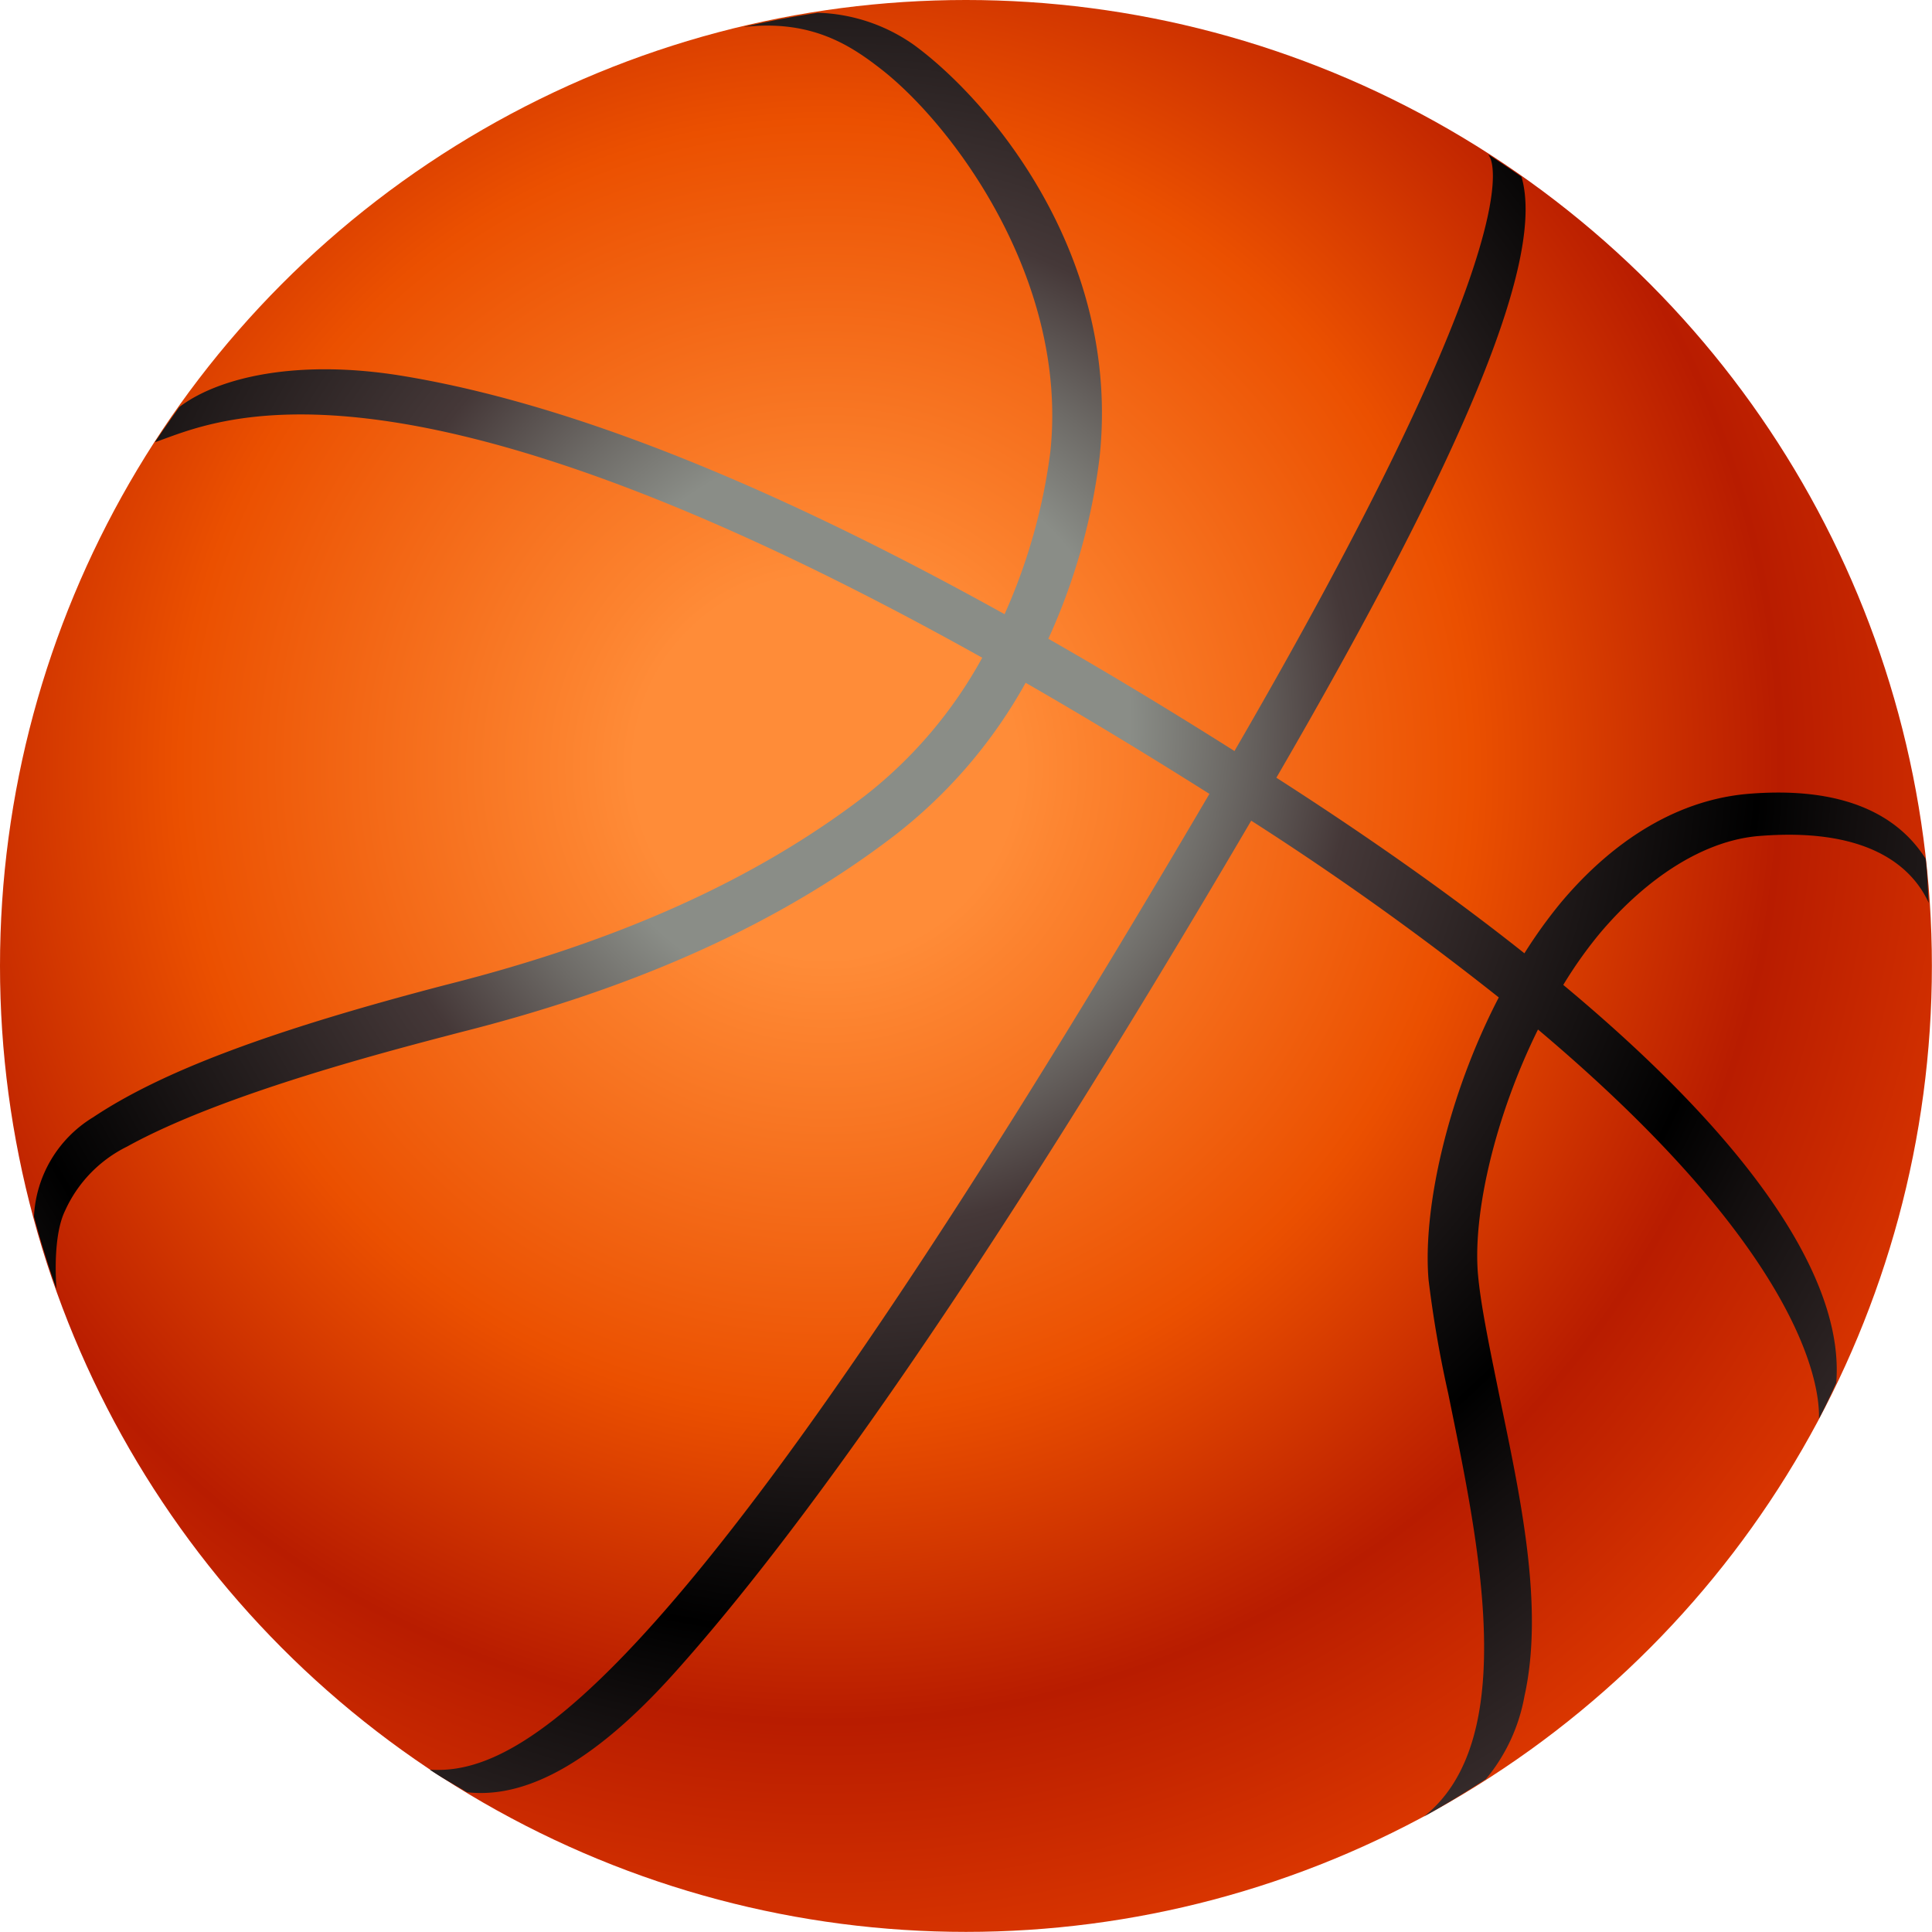 <svg id="Layer_1" data-name="Layer 1" xmlns="http://www.w3.org/2000/svg" xmlns:xlink="http://www.w3.org/1999/xlink" viewBox="0 0 165.05 165.05"><defs><style>.cls-1{fill:url(#radial-gradient);}.cls-2{fill:url(#radial-gradient-2);}</style><radialGradient id="radial-gradient" cx="70.55" cy="65.52" r="125.44" gradientUnits="userSpaceOnUse"><stop offset="0.13" stop-color="#ff8c38"/><stop offset="0.18" stop-color="#fc822e"/><stop offset="0.44" stop-color="#eb5000"/><stop offset="0.65" stop-color="#b81c00"/><stop offset="0.87" stop-color="#e33d00"/></radialGradient><radialGradient id="radial-gradient-2" cx="495.34" cy="389.59" r="119.58" gradientUnits="userSpaceOnUse"><stop offset="0.2" stop-color="#8a8d87"/><stop offset="0.27" stop-color="#6d6a66"/><stop offset="0.36" stop-color="#453838"/><stop offset="0.65"/><stop offset="0.72" stop-color="#120e0e"/><stop offset="0.89" stop-color="#372c2c"/><stop offset="0.98" stop-color="#453838"/></radialGradient></defs><title>basketball</title><circle class="cls-1" cx="82.52" cy="82.52" r="82.52"/><path class="cls-2" d="M572.15,395.43c-5.84.46-11.39,3.7-16.08,9.27a41.23,41.23,0,0,0-3.14,4.36c-5.75-4.57-12.73-9.57-21.19-15,16.61-28.61,22.92-44.57,20.94-51.34-.93-.65-1.87-1.28-2.83-1.9l.15.27c.55,1.22,2.06,9.49-21.84,50.69q-8.45-5.34-15.9-9.59a52.73,52.73,0,0,0,4.38-15.53c1.82-17.2-9.34-30.42-15.83-35.18a15,15,0,0,0-8.23-2.77c-2.15.33-4.29.73-6.38,1.22,5.76-.67,9.11,1.53,11.7,3.54,6.12,4.72,16.09,18,14.53,32.75a49.16,49.16,0,0,1-3.91,13.87c-23.89-13.27-40.07-18.47-51.33-20.34-9.08-1.51-15.86.11-19.18,2.65-.71,1-1.41,2-2.08,3,4.94-1.67,20.13-9.83,70.68,18.41a38.23,38.23,0,0,1-10,11.78c-9.31,7.15-21,12.42-35.68,16.13-15.38,4-24.5,7.5-30.26,11.34a10.53,10.53,0,0,0-5.07,8.49q.84,3.14,1.92,6.17c-.17-2.58,0-5.14.73-6.65a11.28,11.28,0,0,1,5.31-5.5c8.24-4.56,22.78-8.27,28.42-9.75,15.25-3.84,27.42-9.36,37.2-16.87a42.61,42.61,0,0,0,11.14-13q7.35,4.22,15.7,9.49c-44.46,75.76-58.62,83.9-66.6,83.36,1,.69,2.12,1.29,3.18,1.93,4,.45,9.68-1.25,17.67-10.14,10.35-11.52,26-33.08,49.32-72.86a255.52,255.52,0,0,1,21.15,15.1c-4.37,8.42-6.51,18.06-6,24.12a98.1,98.1,0,0,0,1.68,9.71c2.46,12.13,6.34,29.5-2.08,36.15,1.82-1,3.55-2.08,5.29-3.19a15.27,15.27,0,0,0,3.3-7.08c1.81-8.1-.63-18.25-2.35-26.72-.75-3.68-1.39-6.86-1.61-9.25-.48-5.24,1.45-13.58,5.12-21,23.46,19.77,24.08,31.15,24,33.25.53-1,1-2,1.48-3.06.34-4.37-.79-15.23-23.32-34a36.85,36.85,0,0,1,3.06-4.33c4-4.77,8.9-8,13.65-8.39,9.83-.8,13.27,3,14.51,5.71-.08-1.26-.12-2.52-.26-3.76C585.16,397.74,580.93,394.73,572.15,395.43Z" transform="translate(-422.7 -327.62)"/></svg>